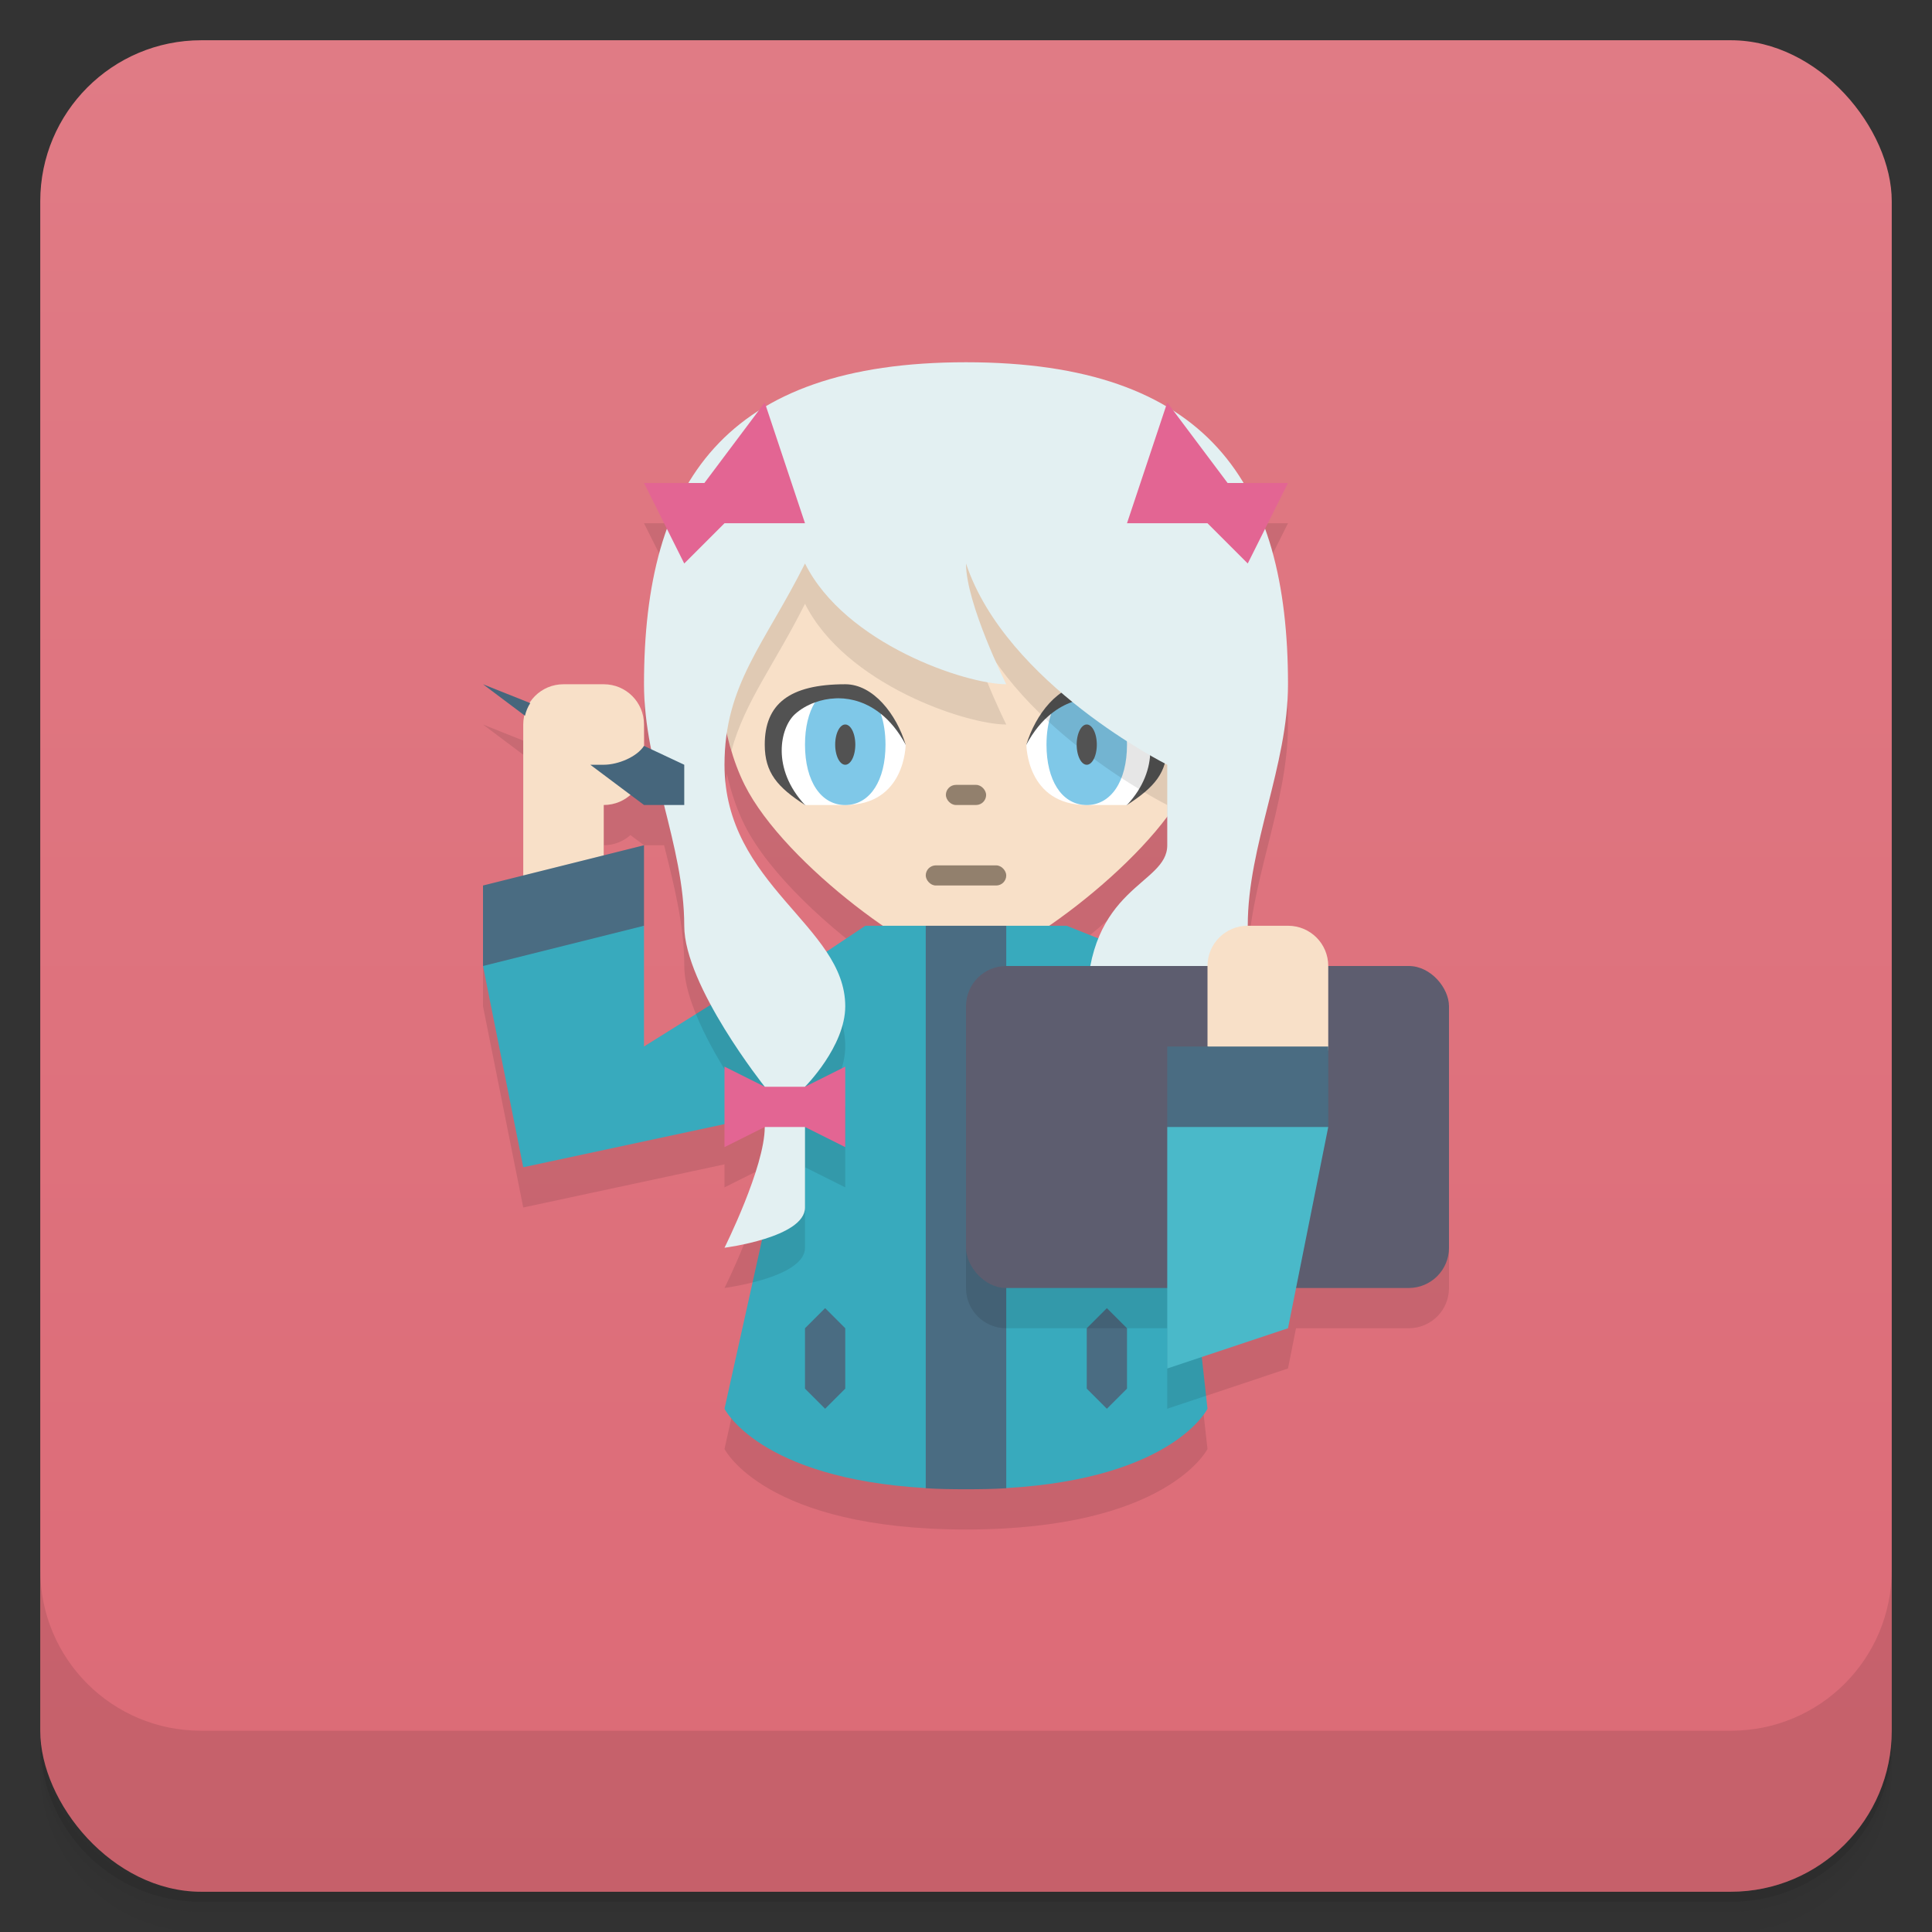 <svg version="1.1" viewBox="0 0 48 48" xmlns="http://www.w3.org/2000/svg">
 <rect x="0" y="0" width="48" height="48" fill="#333333" stroke="none"/>
 <defs>
  <linearGradient id="bg" x2="0" y1="1" y2="47" gradientUnits="userSpaceOnUse">
   <stop style="stop-color:#e07b85" offset="0"/>
   <stop style="stop-color:#dc6a76" offset="1"/>
  </linearGradient>
 </defs>
 <path d="m1 43v0.25c0 2.216 1.784 4 4 4h38c2.216 0 4-1.784 4-4v-0.25c0 2.216-1.784 4-4 4h-38c-2.216 0-4-1.784-4-4zm0 0.5v0.5c0 2.216 1.784 4 4 4h38c2.216 0 4-1.784 4-4v-0.5c0 2.216-1.784 4-4 4h-38c-2.216 0-4-1.784-4-4z" style="opacity:.02"/>
 <path d="m1 43.25v0.25c0 2.216 1.784 4 4 4h38c2.216 0 4-1.784 4-4v-0.25c0 2.216-1.784 4-4 4h-38c-2.216 0-4-1.784-4-4z" style="opacity:.05"/>
 <path d="m1 43v0.25c0 2.216 1.784 4 4 4h38c2.216 0 4-1.784 4-4v-0.25c0 2.216-1.784 4-4 4h-38c-2.216 0-4-1.784-4-4z" style="opacity:.1"/>
 <rect x="1" y="1" width="46" height="46" rx="4" style="fill:url(#bg)"/>
 <path d="m1 39v4c0 2.216 1.784 4 4 4h38c2.216 0 4-1.784 4-4v-4c0 2.216-1.784 4-4 4h-38c-2.216 0-4-1.784-4-4z" style="opacity:.1"/>
 <path d="m16 13 0.57 1.139c-0.396 1.098-0.57 2.393-0.57 3.861 0 0.542 0.073 1.08 0.178 1.615l-0.178-0.084-2.844-1.068-1.156-0.463 1.027 0.771c-0.017 0.074-0.027 0.15-0.027 0.229v3.75l-1 0.25v2l1 5 5-1.072v0.572l1-0.5c0 1-1 3-1 3s0.457-0.061 0.934-0.203l-0.934 4.203s1 2 6 2 6-2 6-2l-0.143-1.285 2.143-0.715 0.199-1h2.801c0.554 0 1-0.446 1-1v-6l-5-2c0-2 1-3.972 1-6 0-1.469-0.175-2.763-0.57-3.861l0.57-1.139zm2.057 6.223c0.105 0.455 0.249 0.889 0.443 1.277 0.603 1.205 2.111 2.588 3.436 3.5l-1.402 0.645c-0.843-1.267-2.533-2.392-2.533-4.644 0-0.277 0.021-0.533 0.057-0.777zm-2.394 1.525 0.338 0.252h0.498c0.251 1 0.502 1.997 0.502 3 0 0.572 0.296 1.291 0.658 1.963l-1.658 1.037-1-4.75v-1.25c0.255 0 0.486-0.096 0.662-0.252zm13.338 0.541-1.711 3.025-1.225-0.314c1.042-0.717 2.196-1.725 2.936-2.711z" style="opacity:.1"/>
 <path d="m24 24c-1 0-4.5-2.5-5.5-4.5-1.193-2.385-0.5-6.5-0.5-6.5h12s0.693 4.115-0.5 6.5c-1 2-4.5 4.5-5.5 4.5z" style="fill:#f8e0c8"/>
 <path d="m21 17c-1.4 0-2 0.5-2 1.5 0 0.7 0.318 1.058 1 1.5l2.5-1.5c-0.225-0.747-0.8-1.5-1.5-1.5zm6 0c-0.7 0-1.275 0.753-1.5 1.5l2.5 1.5c0.682-0.442 1-0.8 1-1.5 0-1-0.6-1.5-2-1.5z" style="fill:#525252"/>
 <path d="m21.5 23-1.5 1v2l-2 9s0.848 1.731 5 1.971l1-0.971 1 0.971c4.152-0.24 5-1.971 5-1.971l-1-9v-2l-2.5-1h-1.5l-1 1-1-1z" style="fill:#38aabd"/>
 <path d="m15 17c0.554 0 1 0.446 1 1v1c0 0.554-0.446 1-1 1v2h-2v-4c0-0.554 0.446-1 1-1z" style="fill:#f8e0c8"/>
 <path d="m12 24v-2l4-1v2l-2 1z" style="fill:#4a6c82"/>
 <path d="m20 23.5-4 2.5v-3l-4 1 1 5 7-1.5z" style="fill:#38aabd"/>
 <path d="m23 23v13.975c0.327 0.02 0.631 0.025 1 0.025s0.673-0.005 1-0.025v-13.975zm-2.5 9.5-0.5 0.5v1.5l0.5 0.5 0.5-0.5v-1.5zm7 0-0.5 0.5v1.5l0.5 0.5 0.5-0.5v-1.5z" style="fill:#4a6c82"/>
 <path d="m20.246 17.451c-0.194 0.071-0.365 0.173-0.496 0.293-0.369 0.335-0.591 1.354 0.25 2.256h1c1.5 0 1.5-1.5 1.5-1.5-0.181-0.339-0.393-0.588-0.617-0.768 0.075 0.217-0.883 0.268-0.883 0.268zm7.508 0-0.754 0.549s-0.958-0.051-0.883-0.268c-0.224 0.18-0.436 0.429-0.617 0.768 0 0 0 1.5 1.5 1.5h1c0.841-0.902 0.619-1.92 0.25-2.256-0.131-0.119-0.302-0.222-0.496-0.293z" style="fill:#fff"/>
 <path d="m20.83 17.348c-0.023-8.5e-5 -0.046 0.001-0.068 2e-3 -0.183 7e-3 -0.357 0.043-0.516 0.102-0.157 0.258-0.246 0.617-0.246 1.049 0 0.914 0.4 1.5 1 1.5 0.019 0 0.036-0.002 0.055-2e-3 0.569-0.035 0.945-0.612 0.945-1.498 0-0.292-0.042-0.551-0.117-0.768-0.338-0.271-0.707-0.383-1.053-0.385zm6.34 0c-0.346 0.001-0.714 0.113-1.053 0.385-0.075 0.217-0.117 0.475-0.117 0.768 0 0.886 0.376 1.463 0.945 1.498 0.018 5e-4 0.036 2e-3 0.055 2e-3 0.6 0 1-0.586 1-1.5 0-0.432-0.089-0.791-0.246-1.049-0.159-0.058-0.333-0.095-0.516-0.102-0.023-8.77e-4 -0.045-2e-3 -0.068-2e-3z" style="fill:#7fc8e8"/>
 <path d="m18 13s-0.547 3.256 0.172 5.654c0.328-1.218 1.079-2.155 1.828-3.654 1 2 4 3 5 3 0 0-1-2-1-3 1 3 5 5 5 5v0.289c0.2-0.267 0.372-0.532 0.5-0.789 1.193-2.385 0.5-6.5 0.5-6.5h-12z" style="opacity:.1"/>
 <path d="m19.746 23.66-2.457 1.533c0.446 1.089 1.216 2.152 1.525 2.561l0.836-0.18-0.953 4.289c0.577-0.144 1.303-0.414 1.303-0.863v-2l1 0.5v-2l-1 0.5s1-1 1-2-0.668-1.649-1.254-2.34z" style="opacity:.1"/>
 <path d="m24 9c-6 0-8 3-8 8 0 2.028 1 4 1 6 0 1.491 2 4 2 4v1c0 1-1 3-1 3s2-0.255 2-1v-3s1-1 1-2c0-2-3-3-3-6 0-2 1-3 2-5 1 2 4 3 5 3 0 0-1-2-1-3 1 3 5 5 5 5v2c0 1-2 1-2 4 0 0.745 1 2 1 2h1s2-2.509 2-4c0-2 1-3.972 1-6 0-5-2-8-8-8z" style="fill:#e3f0f2"/>
 <path d="m24 26v6c0 0.554 0.446 1 1 1h4v2l0.965-0.322-0.965-8.678z" style="opacity:.1"/>
 <rect x="24" y="24" width="12" height="8" ry="1" style="fill:#5d5d6f"/>
 <path d="m31 23c-0.554 0-1 0.446-1 1v2l2 1s1-0.446 1-1v-2c0-0.554-0.446-1-1-1z" style="fill:#f8e0c8"/>
 <path d="m33 26h-4v2l2 1 2-1z" style="fill:#4a6c82"/>
 <path d="m32 33-3 1v-6h4z" style="fill:#4ab9c9"/>
 <path d="m19 10-1.5 2h-1.5l1 2 1-1h2zm10 0-1 3h2l1 1 1-2h-1.5zm-11 16.5v2l1-0.5h1l1 0.5v-2l-1 0.5h-1z" style="fill:#e36593"/>
 <path d="m12 17 1.043 0.783c0.026-0.115 0.069-0.218 0.131-0.314zm4 1.531c-0.178 0.276-0.646 0.469-1 0.469h-0.334l1.334 1h1v-1z" style="fill:#46667c"/>
 <rect x="23" y="21.5" width="2" height=".5" ry=".25" style="fill:#92806d"/>
 <path d="m21 18a0.25 0.5 0 0 0-0.25 0.5 0.25 0.5 0 0 0 0.25 0.5 0.25 0.5 0 0 0 0.25-0.5 0.25 0.5 0 0 0-0.25-0.5zm6 0a0.25 0.5 0 0 0-0.25 0.5 0.25 0.5 0 0 0 0.25 0.5 0.25 0.5 0 0 0 0.25-0.5 0.25 0.5 0 0 0-0.25-0.5z" style="fill:#525252"/>
 <rect x="23.5" y="19.5" width="1" height=".5" ry=".25" style="fill:#92806d"/>
</svg>
